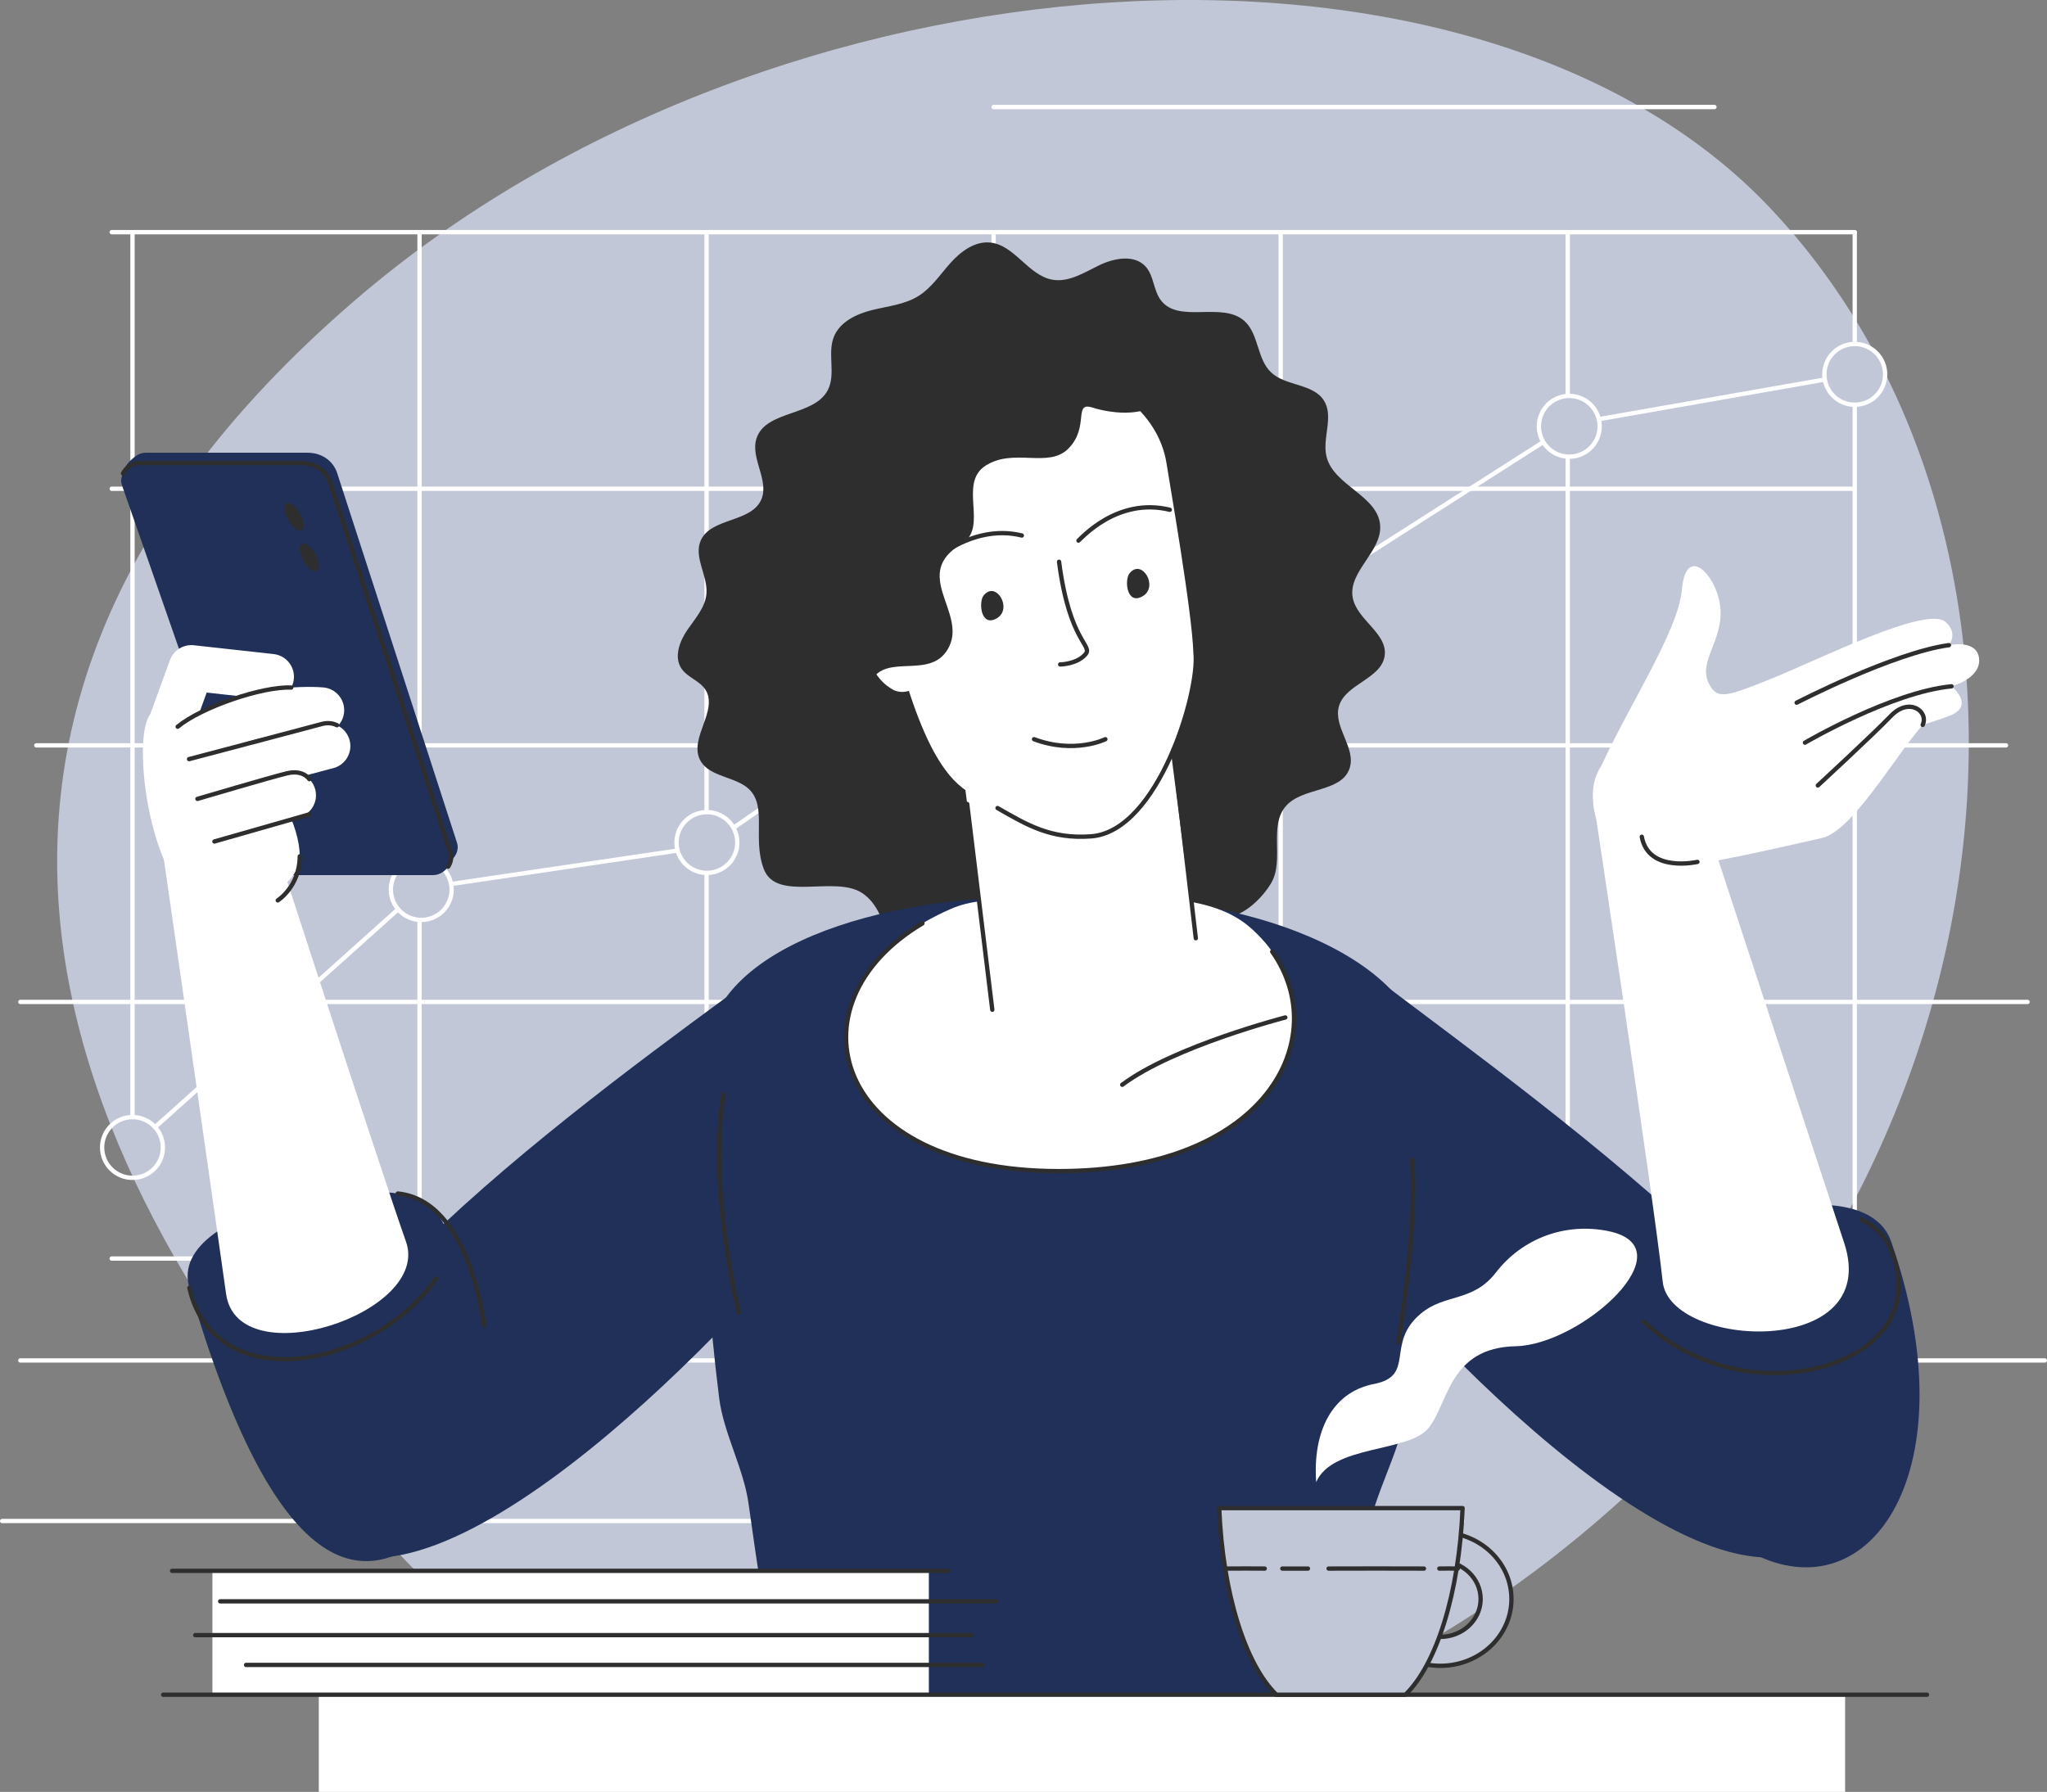 <?xml version="1.0" encoding="UTF-8"?><svg id="Layer_2" xmlns="http://www.w3.org/2000/svg" viewBox="0 0 4738.95 4149.19"><rect x="0" y="0" width="4738.95" height="4149.19" fill="#808080" stroke="none"/><defs><style>.cls-1,.cls-2{fill:#fff;}.cls-3,.cls-4,.cls-5,.cls-6{fill:none;}.cls-3,.cls-4,.cls-5,.cls-6,.cls-7,.cls-2,.cls-8{stroke-linecap:round;}.cls-3,.cls-4,.cls-5,.cls-7,.cls-2,.cls-8{stroke-width:10px;}.cls-3,.cls-4,.cls-6,.cls-7,.cls-2,.cls-8{stroke-linejoin:round;}.cls-3,.cls-6,.cls-7,.cls-2{stroke:#2e2e2e;}.cls-4,.cls-5,.cls-8{stroke:#fff;}.cls-9,.cls-7,.cls-8{fill:#c1c7d7;}.cls-5{stroke-miterlimit:10;}.cls-6{stroke-width:6px;}.cls-10{fill:#203058;}.cls-11{fill:#2e2e2e;}</style></defs><g id="Layer_1-2"><path class="cls-9" d="m4098.7,482.37c681.65,722.32,623.3,2077.48-302.11,2950.78-925.41,873.31-2182.99,895.33-2864.64,173.01C250.3,2883.84-410.43,1752.66,824.73,692.76,1790.37-135.85,3417.05-239.95,4098.7,482.37Z"/><g><g><g><path class="cls-4" d="m3969.08,247.81h-1668.78"/><line class="cls-5" x1="46.96" y1="3150.18" x2="4733.95" y2="3150.18"/></g><g><g><line class="cls-4" x1="306.74" y1="537.58" x2="306.74" y2="2586.64"/><line class="cls-4" x1="971.26" y1="537.58" x2="971.26" y2="2960.15"/><line class="cls-4" x1="1635.78" y1="537.58" x2="1635.78" y2="2714.17"/><line class="cls-4" x1="2300.3" y1="537.58" x2="2300.3" y2="2777.94"/><line class="cls-4" x1="2964.82" y1="537.58" x2="2964.82" y2="2841.7"/><line class="cls-4" x1="3629.34" y1="537.58" x2="3629.34" y2="2905.47"/><line class="cls-4" x1="4293.86" y1="537.58" x2="4293.86" y2="2969.24"/></g><line class="cls-4" x1="258.59" y1="537.58" x2="4293.86" y2="537.58"/><line class="cls-4" x1="258.59" y1="1131.73" x2="4293.86" y2="1131.73"/><line class="cls-4" x1="84.08" y1="1725.89" x2="4644.08" y2="1725.89"/><line class="cls-4" x1="46.96" y1="2320.05" x2="4694.08" y2="2320.05"/><line class="cls-4" x1="258.59" y1="2914.21" x2="4293.86" y2="2914.21"/><polyline class="cls-4" points="359.02 2609.93 975.71 2057.1 1637.08 1959.33 2300.3 1498.27 2954.07 1418.73 3638.44 981.65 4293.86 866.63"/><path class="cls-4" d="m377.08,2656.97c0,38.85-31.49,70.34-70.34,70.34s-70.34-31.49-70.34-70.34,31.49-70.34,70.34-70.34,70.34,31.49,70.34,70.34Z"/><circle class="cls-8" cx="975.17" cy="2059.86" r="70.34" transform="translate(-987.15 900.86) rotate(-34.1)"/><circle class="cls-8" cx="1636.61" cy="1950.79" r="70.34" transform="translate(-68.5 59.58) rotate(-2.04)"/><circle class="cls-4" cx="2300.3" cy="1506.1" r="70.34" transform="translate(634.92 3693.85) rotate(-85.93)"/><circle class="cls-8" cx="2967.33" cy="1416.6" r="70.34" transform="translate(-38.16 82.88) rotate(-1.59)"/><circle class="cls-8" cx="3632.97" cy="987.3" r="70.34" transform="translate(-107.37 559.39) rotate(-8.68)"/><circle class="cls-8" cx="4293.86" cy="866.63" r="70.34" transform="translate(-72.52 1217.33) rotate(-16)"/></g></g><line class="cls-4" x1="3385.39" y1="3521.97" x2="5" y2="3521.97"/></g><g><path class="cls-11" d="m3124.09,1779.96c16.68-47.1-38.07-96.4-24.41-144.46,14.79-52.04,98.3-63.35,105.91-116.91,7.45-52.46-65.37-83.46-74.12-135.72-10.05-60.06,68.21-105.92,63.64-166.64-5.17-68.66-107.18-91.64-124-158.4-10.79-42.84,17.39-92.75-6.05-130.2-25.14-40.14-88.92-33-122.99-65.9-32.61-31.48-27.73-89.44-61.95-119.15-51.57-44.77-150.56,7.21-192.29-46.85-17.66-22.87-16.22-56.84-35.51-78.35-25.74-28.69-72.78-20.02-107.46-3.21-34.69,16.81-70.45,40.15-108.42,33.5-55.91-9.79-87.31-80.14-143.77-86.01-35.65-3.71-68.21,20.39-92.12,47.09-23.9,26.7-44.08,57.93-74.53,76.82-31.96,19.81-70.93,23.39-107.41,32.49-36.48,9.1-74.95,27.56-88.48,62.64-14.98,38.82,5.47,85.92-13.84,122.79-31.83,60.8-143.43,46.16-164.85,111.36-15.23,46.33,30.9,98.64,10.51,142.95-24.24,52.65-116.88,40.85-139.83,94.07-16.6,38.5,16.85,81.19,13.32,122.97-2.7,31.89-26.12,57.42-44.22,83.82-18.09,26.4-31.43,62.61-13.69,89.25,13.83,20.77,42.24,28.21,55.69,49.23,30.07,46.97-36.99,110.49-13.35,161,17.27,36.88,68.52,38.63,102.9,60.46,59.7,37.9,16.23,119.11,45.82,194.51,29.6,75.41,162.85,13.86,225.99,53.92,54.55,34.62,61.38,118.78,65.85,145.55,17.03,101.86,135.34,115.06,376.06,8.97,50.42-22.22,77.54-69.77,122.23-102.01,35.04-25.28,83.08-22.86,124.75-11.41,41.66,11.45,102.48,9.68,145.33,15.24,42.85,5.56,92.26-41.32,114.05-78.63,31.18-53.39-6.61-132.06,34.24-178.46,38.76-44.03,127.44-31,147.02-86.29Z"/><g><g><path class="cls-6" d="m2217.64,2511.81c65.25-23.94,133.51-36.02,201.83-37.49"/><path class="cls-6" d="m2156.67,2538.2c5.37-2.7,10.77-5.31,16.2-7.82"/><path class="cls-6" d="m1818.21,2865.21c13.5-20.85,27.87-40.95,43.33-59.85"/><path class="cls-6" d="m3031.47,2794.92c61.51,84.68,110.71,180.55,154.03,279.19"/><path class="cls-6" d="m2975.65,2725.36c7.86,8.83,15.56,17.86,23.1,27.08"/><path class="cls-6" d="m2737.53,2533.49c73.38,38.21,141.31,90.12,201.65,152.15"/><path class="cls-6" d="m2469.09,2474.32c74.81,7.26,150.71,11.83,222.89,38"/></g><g><line class="cls-6" x1="2309.91" y1="3300.2" x2="2721.94" y2="3480.68"/><line class="cls-6" x1="2166.62" y1="3237.44" x2="2238.78" y2="3269.04"/></g></g><g><g><path class="cls-10" d="m1680.33,2310.06c-412.9,303.37-1238.4,914.97-978.29,1224.81,260.11,309.84,994.54-459.02,1170.5-688.53,175.96-229.51,23.34-694.65-192.21-536.28Z"/><path class="cls-10" d="m3185.49,2265.49c408.43,309.36,1331.66,964.71,1067.06,1270.72-264.6,306.01-987.74-473.48-1160.33-705.53-172.59-232.05-119.95-726.69,93.27-565.19Z"/><path class="cls-10" d="m3116.69,3924.19c13.78-113.67,30.82-238.47,48.92-366.11,13.6-95.91,74.78-193.43,88.65-289.04,56.27-387.81,60.1-744.34,43.21-835.42-45.9-247.42-472.88-374.2-822.78-354.27-349.9-19.93-791.69,81.71-837.59,329.13-16.45,88.64-20.3,445.85,27.81,828.95,10.13,80.69,56.55,162.52,67.84,243.24,22.06,157.75,45.77,311.23,68.9,443.51h1315.05Z"/><path class="cls-3" d="m1674.87,2533.49c-35.6,221.21,35.6,505.65,35.6,505.65"/><path class="cls-3" d="m3269.08,2685.64c12.59,163.17-31.89,422.25-31.89,422.25"/></g><g><path class="cls-1" d="m2490.4,2082.86c-117.45,6.82-208.74-12.8-287.7,21.18-394.52,169.75-309.48,607.73,247.75,607.73,533.47,0,663.6-374.82,442.62-565.12-83.15-71.6-222.89-74.23-402.67-63.79Z"/><path class="cls-3" d="m2135.59,2138.09c-315.22,187.71-208.24,573.68,314.86,573.68,484.23,0,636.14-308.82,494.8-508.15"/><g><path class="cls-1" d="m2624.17,1072.21l132.58,1023.71c9.19,70.97-188.35,211.45-206.18,321.74-32.27-127.65-273.04-259.67-282.23-330.65l-123.39-952.74,479.22-62.06Z"/><g><g><path class="cls-1" d="m1948.2,1363.29c11.82-44.32,80.03-11.31,115.7,2.74l21.43,40.36c8.41,60.07,60.07,118.24,37.17,178.8-10.21,17.33-35.25,20.96-53.6,12.74-45.57-25.48-52.51-63.12-75.84-107.02-11.09-29.09-52.89-97.47-44.85-127.63Z"/><path class="cls-1" d="m2767.76,1512.53c9.4,88.62-85.8,412.6-241.92,424.06-117.51,8.63-174.58-46.46-276.32-98.54-120.97-61.92-168.4-337.24-219.42-483.15-61.83-176.86-31.17-585.83,486.85-492.14,95.33,41.77,174.06,111.36,189.06,212.35,5.97,40.19,58.76,338.65,61.75,437.41Z"/><path class="cls-3" d="m2516.95,862.77c95.33,41.77,174.06,111.36,189.06,212.35,5.97,40.19,58.76,338.65,61.75,437.41,9.4,88.62-85.8,412.6-241.92,424.06-92.54,6.8-147.59-25.92-216.49-65.56"/><path class="cls-3" d="m2451.8,1300.76c24.57,189.65,80.65,193.13,60.29,215.31-20.36,22.18-57.76,22.49-57.76,22.49"/></g><path class="cls-3" d="m2365.63,1239.95c-122.41-29.95-221.16,71.97-226.43,75.56"/><path class="cls-3" d="m2708.18,1180.4c-122.41-29.95-206.15,67.77-211.42,71.36"/></g><path class="cls-11" d="m2614.8,1327.74c28.66-35.92,68.14,30.8,30.72,52.71-37.42,21.91-42.65-37.76-30.72-52.71Z"/><path class="cls-11" d="m2277.08,1378.94c28.66-35.92,68.14,30.8,30.72,52.71-37.42,21.91-42.65-37.76-30.72-52.71Z"/></g></g><path class="cls-10" d="m438.39,2981.95c-57.05-194.6,508.43-282.88,571.34-177.81,62.91,105.07,261.32,469.29,16.62,717.16-183.7,186.08-389.8,136.62-587.96-539.35Z"/><path class="cls-10" d="m4378.05,2874.55c-66.77-191.48-581.59-16.78-589,105.46-7.42,122.24,2.53,478.05,266.31,615.71,277.93,145.04,505.56-196.79,322.69-721.16Z"/><path class="cls-1" d="m440.64,1722.77h0c-54.47,16.86-88.82,70.57-81.29,127.09,0,0,137.3,954.58,164.06,1146.13,26.76,191.55,475.44,45.05,416.46-121.06-58.98-166.11-356.28-1084.23-356.28-1084.23-22.74-56.37-84.89-85.9-142.95-67.93Z"/><path class="cls-3" d="m438.39,2981.95c55.74,248.48,415.59,196.93,571.51-21.8"/><path class="cls-3" d="m3805.36,3060.05c33.73,33.69,82.01,63.98,130.84,84.83,229.32,97.88,535.97-20.92,441.84-250.61-15.33-37.41-46.49-59.15-68.9-70.53"/><path class="cls-3" d="m920.92,2763.64c168.01,16.54,199.68,305.75,199.68,305.75"/></g><g><g><path class="cls-10" d="m337.8,1048.3h374.26c32.61,0,59.22,18.39,68.63,47.42l277.46,856.15c4.36,13.44-1.05,28.2-11.44,38.29-1.83,1.78-17.58,14.73-19.69,16.18-6.67,4.59-19.61-36.88-28.01-36.88l-305.76,8.47c-32.02,0-58.31-17.73-68.14-45.96l-298.6-857.01c-4.12-11.84-39.06,35.17-39.08,16.82-.02-15.18,21.32-31.24,23.43-33.06,7.36-6.34,16.81-10.42,26.94-10.42Z"/><path class="cls-10" d="m322.48,1072.21h374.26c32.61,0,59.22,18.39,68.63,47.43l277.46,856.15c7.55,23.3-14.23,50.55-40.39,50.55h-353.41c-32.02,0-58.31-17.73-68.14-45.96l-298.6-857.01c-8.13-23.33,13.73-51.15,40.19-51.15Z"/><path class="cls-3" d="m284.72,1096.39c6.86-13.59,21.43-24.19,37.76-24.19h374.26c32.61,0,59.22,18.39,68.63,47.43l277.46,856.15c3.39,10.45.87,21.69-5.29,30.91"/><path class="cls-1" d="m354.29,1648.63c126.91-66.48,340.07,193.97,339.62,334.21-.32,98.83-223.31,169.78-294.73,47.36-71.42-122.43-87.74-359.12-44.89-381.56Z"/><path class="cls-1" d="m388.38,1749.78c-5.99,0-12.08-1.03-18.04-3.19-27.41-9.97-41.55-40.27-31.59-67.68l54.67-150.35c8.32-22.89,31.23-37.12,55.43-34.45l184.66,20.41c28.99,3.2,49.9,29.3,46.69,58.29-3.2,28.99-29.3,49.91-58.29,46.69l-143.41-15.85-40.49,111.35c-7.8,21.45-28.06,34.78-49.64,34.78Z"/><path class="cls-1" d="m429.82,1788.16c-15.19,0-30.26-6.52-40.7-19.13-18.6-22.46-15.47-55.76,6.99-74.36,145.75-120.7,344.44-103.65,352.83-102.87,29.04,2.72,50.38,28.46,47.66,57.5-2.72,29.04-28.46,50.37-57.5,47.66-1.49-.13-164.1-13.3-275.62,79.05-9.85,8.16-21.79,12.14-33.66,12.14Z"/><path class="cls-1" d="m451.18,1861.63c-23.38,0-44.76-15.64-51.02-39.32-7.46-28.2,9.35-57.1,37.55-64.56l307.09-81.26c28.2-7.46,57.1,9.35,64.56,37.55,7.46,28.2-9.35,57.1-37.55,64.56l-307.09,81.26c-4.53,1.2-9.07,1.77-13.54,1.77Z"/><path class="cls-1" d="m471.59,1953.45c-22.98,0-44.13-15.12-50.75-38.32-8.01-28.04,8.23-57.28,36.27-65.29l207.11-59.17c28.04-8.01,57.28,8.23,65.29,36.27,8.01,28.04-8.23,57.28-36.27,65.29l-207.11,59.17c-4.85,1.38-9.73,2.05-14.53,2.05Z"/><path class="cls-3" d="m437.7,1757.75s266.92-70.35,307.09-81.26c14.46-3.93,26.27-1.67,35.47,2.82"/><path class="cls-3" d="m457.11,1849.84s169.16-50,207.11-59.17c37.94-9.17,51.91,13.5,51.91,13.5"/><line class="cls-3" x1="496.35" y1="1948.48" x2="716.12" y2="1885.69"/><path class="cls-3" d="m411.27,1682.74c55-45.45,195.79-93.66,262.95-90.71"/><ellipse class="cls-11" cx="680.53" cy="1196.37" rx="15.8" ry="35.56" transform="translate(-501.02 490.43) rotate(-29.51)"/><path class="cls-11" d="m733.73,1290.7c7.53,17.62,5.75,31.91-3.97,31.91s-23.71-14.29-31.24-31.91c-7.53-17.62-5.75-31.91,3.97-31.91s23.71,14.29,31.24,31.91Z"/></g><path class="cls-3" d="m693.91,1982.83c0,69.82-50.86,102.07-50.86,102.07"/></g><g><path class="cls-1" d="m3699.35,1791.09c61.48-142.59,185.86-327.14,194.24-425.03,9.64-112.58,84.93-29.23,89.48,44.88,4.55,74.12-51.9,121.26-27.18,171.25,19.36,39.14,40.32,31.52,147.95-11.9,107.63-43.42,355.71-168.38,400-130.37,30.47,26.15,8.16,53.92,8.16,53.92,0,0,65.47-14.43,69.76,31.53,4.29,45.96-63.87,63.8-63.87,63.8,0,0,56.08,44.83-4.71,68.33-20.48,7.92-23.5,8.25-61.98,21.04-64.09,72.41-163.11,246.15-233.06,261.79-66.76,14.92-226.94,53.04-324,65.57-160.11,20.67-237.24-116.35-194.79-214.8Z"/><path class="cls-3" d="m4512.01,1493.84c-128.75,17.51-352.67,133.27-352.67,133.27"/><path class="cls-3" d="m4517.9,1589.17c-139.41,13.38-339.29,130.49-339.29,130.49"/><path class="cls-3" d="m4451.2,1678.54c14.21-31.47-31.18-64.71-73.31-21.09-44.22,45.78-169.45,161.25-169.45,161.25"/></g><path class="cls-1" d="m3770.15,1725.82h0c-54.47,16.86-88.82,70.57-81.29,127.09,0,0,139.62,922.77,160.45,1115.06,16.79,154.99,508.91,179.36,420.07-89.99-55.21-167.4-356.28-1084.23-356.28-1084.23-22.74-56.37-84.89-85.9-142.95-67.93Z"/><path class="cls-11" d="m2710.83,793.82c41.13,197.51-135.29,165.07-181.25,150.06-45.95-15.01-6.59,44.42-55.97,94.62-46.2,46.97-126.11-2.12-191.63,39.55-65.52,41.67,8.3,143.35-56.26,181.7-116.44,69.18,11.06,156.63-28.27,237.37-39.33,80.75-145.23,12.24-180.87,80.65-35.64,68.42-251.8-69.27-185.98-301.04,65.82-231.77,251.98-507.09,437.6-543.45,365.18-71.53,442.64,60.51,442.64,60.51Z"/></g><line class="cls-3" x1="2239.16" y1="1861.63" x2="2297.23" y2="2338.01"/><line class="cls-3" x1="2717" y1="1734.71" x2="2768.39" y2="2172.56"/><path class="cls-3" d="m2598.05,2511.81c118.98-89.18,377.6-155.85,377.6-155.85"/><path class="cls-3" d="m2393.84,1711.63c93.96,35.35,165.19,0,165.19,0"/><path class="cls-3" d="m3800.85,1937.49c15.33,84.34,128.81,58.27,128.81,58.27"/><g><rect class="cls-1" x="491.76" y="3637.29" width="1658.61" height="286.9"/><line class="cls-3" x1="398.39" y1="3637.29" x2="2195.53" y2="3637.29"/><line class="cls-3" x1="509.7" y1="3707.95" x2="2306.84" y2="3707.95"/><line class="cls-3" x1="451.98" y1="3786.21" x2="2249.12" y2="3786.21"/><line class="cls-3" x1="569.7" y1="3855.2" x2="2274.79" y2="3855.2"/></g><g><rect class="cls-1" x="738.02" y="3924.19" width="3533.56" height="225"/><line class="cls-3" x1="377.76" y1="3924.19" x2="4461.18" y2="3924.19"/></g><g><path class="cls-7" d="m3499.08,3702.57c0,85.42-73.72,154.66-164.67,154.66s-164.67-69.24-164.67-154.66,73.72-154.66,164.67-154.66,164.67,69.24,164.67,154.66Zm-71.31,0c0-48.35-41.88-87.69-93.36-87.69s-93.36,39.34-93.36,87.69,41.88,87.68,93.36,87.68,93.36-39.33,93.36-87.68Z"/><path class="cls-7" d="m3385.99,3492.09c-7.92,197.33-60.48,362.21-132.35,432.09h-298.72c-71.88-69.88-124.43-234.76-132.35-432.09h563.43Z"/><path class="cls-2" d="m3332.17,3632.08c13.23-.27,28.97-.27,42.62,0"/><path class="cls-2" d="m3075.78,3632.08c72.94-.27,146.37-.27,220.78,0"/><path class="cls-2" d="m2968.7,3632.08h59.27"/><path class="cls-2" d="m2839.57,3632.08c28.56-.27,60.02-.27,88.34,0"/></g><path class="cls-1" d="m3723.04,2850.57c186.85,38.02-60.6,263.4-214.44,266.71-153.84,3.3-155.18,131.61-201.13,189.07-45.95,57.47-223.09,38.79-260.38,125.49-8.3-116,35.89-208.26,133.78-227.22,97.9-18.96,25.22-93.39,108.52-163.01,56.11-46.9,120.22-25.76,173.79-95.12,62-80.27,161.95-115.85,259.86-95.92Z"/></g></svg>